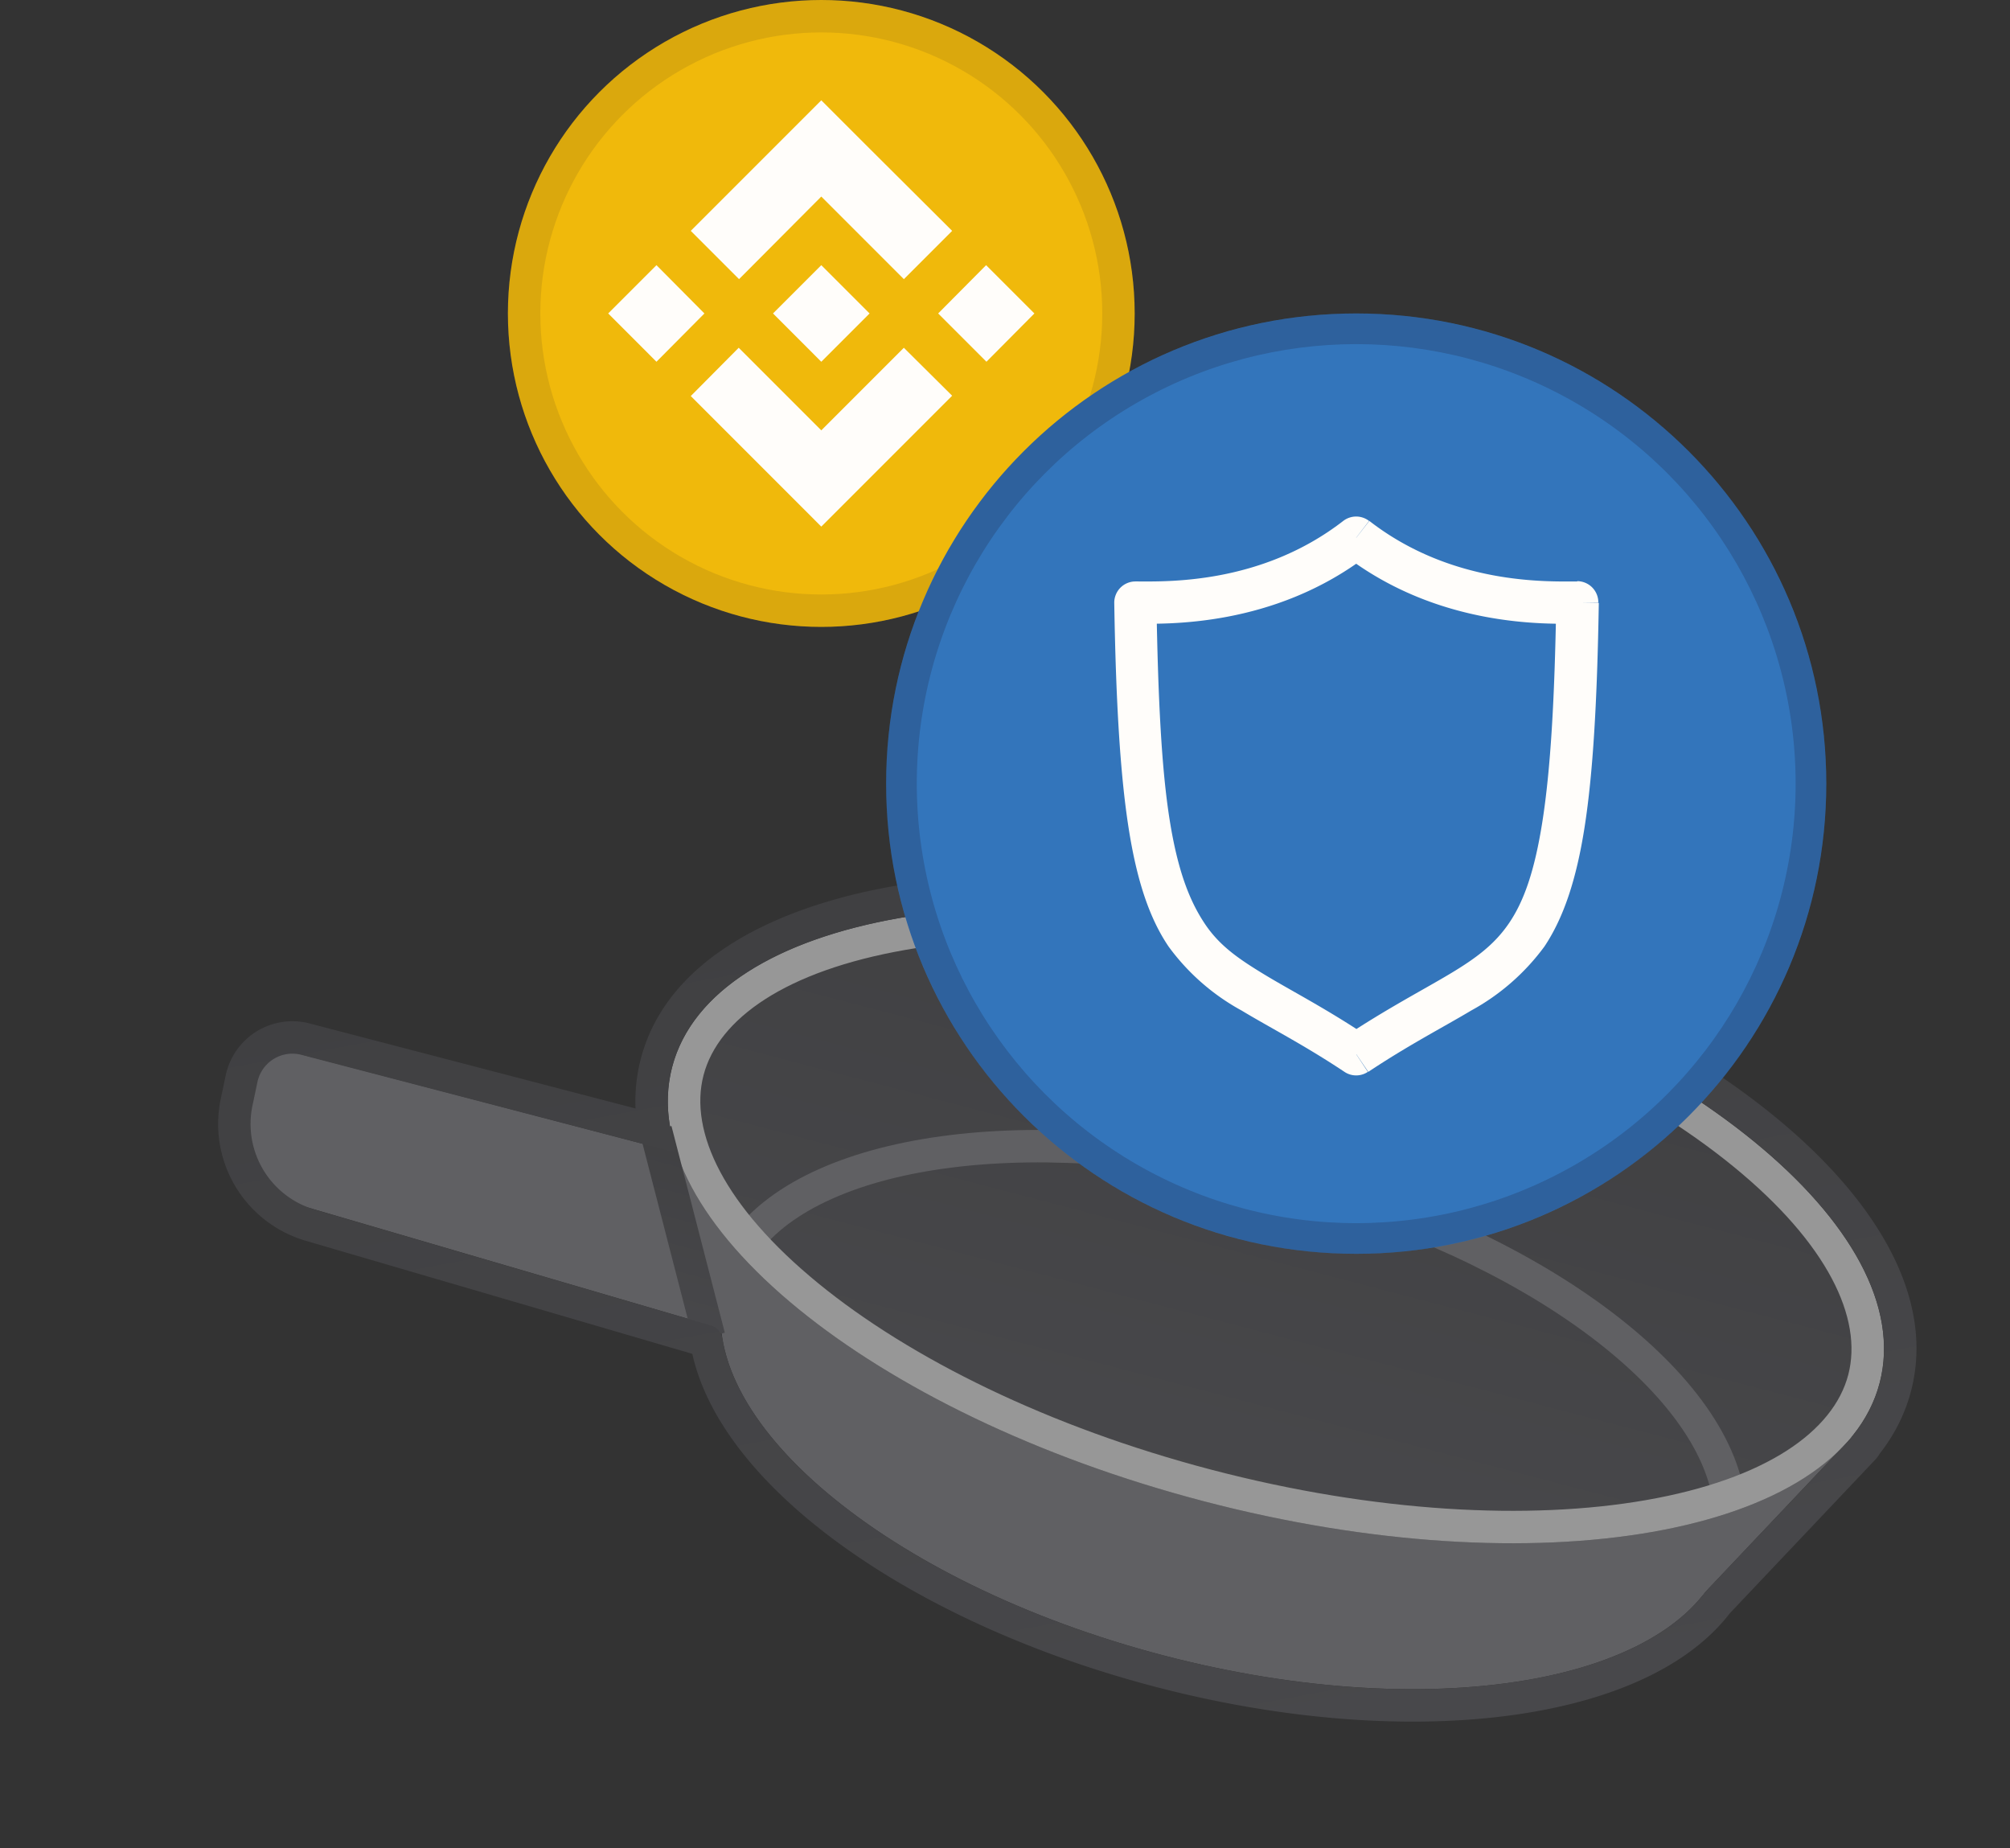 <svg xmlns="http://www.w3.org/2000/svg" width="186" height="171" fill="none"><rect width="100%" height="100%" fill="#333333" stroke="none"/><g fill="#606063"><path d="M67.045 119.028c-3.178 12.144 15 27.421 40.602 34.121s48.934 2.287 52.112-9.858-15-27.421-40.602-34.122-48.934-2.286-52.112 9.859z"/><path d="M155.924 149.273l15.422-16.285-109.354-28.619 5.721 21.818 88.211 23.086z"/><path d="M68.934 108.293L27.073 97.338a3.303 3.303 0 00-4.063 2.486l-.468 2.129a8.26 8.26 0 005.746 9.7L70.1 123.892l-1.166-15.599z"/></g><path d="M62.203 98.71c-3.694 14.114 18.324 32.101 49.178 40.176s58.86 3.178 62.554-10.936-18.324-32.101-49.178-40.176-58.861-3.179-62.554 10.935z" fill="url(#A)"/><g fill-rule="evenodd"><path d="M146.673 123.286c7.098 5.22 11.246 10.866 11.865 15.871l2.977-.368c-.771-6.238-5.736-12.531-13.065-17.92-7.39-5.435-17.439-10.148-28.913-13.151s-22.544-3.817-31.649-2.699c-9.029 1.109-16.44 4.163-20.168 9.223l2.415 1.779c2.992-4.06 9.373-6.95 18.119-8.024 8.67-1.064 19.355-.299 30.524 2.624s20.859 7.49 27.896 12.665z" fill="#606063"/><path d="M75.734 118.739c-8.721-7.124-11.998-14.041-10.629-19.27s7.614-9.654 18.706-11.593c10.807-1.889 25.078-1.154 40.186 2.8s27.911 10.304 36.406 17.245c8.721 7.124 11.998 14.041 10.63 19.27s-7.614 9.653-18.707 11.593c-10.806 1.889-25.078 1.153-40.186-2.8s-27.91-10.304-36.406-17.245zm35.647 20.147c-30.854-8.075-52.872-26.062-49.178-40.176s31.7-19.01 62.554-10.935 52.872 26.062 49.178 40.176-31.7 19.01-62.554 10.936z" fill="#979797"/><path d="M64.167 124.049l-4.937-19.123 2.905-.75 4.937 19.123-2.905.75z" fill="url(#B)"/><path d="M62.469 106.189l-.128-.443-.202-.817-.142-.54c.022-.012.03-.019.028-.027l-.004-.025-.12-.794-.022-.191a13.484 13.484 0 01-.071-1.974c.035-.903.166-1.793.395-2.668 3.694-14.114 31.7-19.01 62.555-10.936s52.872 26.062 49.178 40.176a12.4 12.4 0 01-.963 2.519 13.7 13.7 0 01-1.635 2.476l-.016.019.015.029-.611.651-12.932 13.655c-6.807 9.031-27.596 11.752-50.146 5.85-22.302-5.837-38.971-18.182-40.797-29.295-.093-.569-.484-1.054-1.037-1.215L29.127 111.91a8.26 8.26 0 01-5.762-9.635l.459-2.172a3.304 3.304 0 014.066-2.514l34.249 8.931a.27.27 0 00.331-.331zm-3.657-3.636a15.573 15.573 0 01.488-4.603c2.325-8.885 11.93-13.965 23.478-15.984 11.834-2.069 26.992-1.215 42.738 2.906s29.38 10.802 38.683 18.402c9.078 7.417 14.963 16.551 12.638 25.436-.557 2.129-1.552 4.064-2.901 5.789a3.08 3.08 0 01-.425.566l-13.429 14.181c-4.171 5.406-12.026 8.46-21.098 9.556-9.3 1.124-20.517.28-32.096-2.751-11.453-2.997-21.548-7.685-29.079-13.141-7.079-5.13-12.321-11.262-13.743-17.657l-35.782-10.464a11.26 11.26 0 01-7.855-13.134l.459-2.173a6.304 6.304 0 017.758-4.796l30.165 7.867z" fill="url(#C)"/></g><circle cx="76" cy="29" r="29" fill="#f0b90b"/><path d="M65.185 29l-4.437 4.468L56.28 29l4.468-4.468L65.185 29zM76 18.185l7.642 7.642 4.468-4.468-7.641-7.611L76 9.28 63.921 21.358l4.468 4.468L76 18.185zm15.252 6.347L86.815 29l4.468 4.468L95.72 29l-4.468-4.468zM76 39.815l-7.641-7.642-4.437 4.468L76 48.72l12.109-12.109-4.468-4.437L76 39.815zm0-6.347L80.468 29 76 24.532 71.532 29 76 33.468z" fill="#fffdfa"/><circle cx="76" cy="29" r="27.5" stroke="#191326" stroke-width="3" style="mix-blend-mode:multiply" opacity=".1"/><path d="M125.5 116c24.024 0 43.5-19.476 43.5-43.5S149.524 29 125.5 29 82 48.476 82 72.5s19.476 43.5 43.5 43.5z" fill="#3375bb"/><path d="M125.499 49.743l1.19-1.549a1.96 1.96 0 00-2.388 0l1.198 1.549zm20.456 6.011h1.951a1.975 1.975 0 00-.562-1.4 1.96 1.96 0 00-.636-.432 1.954 1.954 0 00-.753-.154v1.986zm-20.456 41.785l-1.084 1.627a1.94 1.94 0 001.08.328c.385 0 .761-.114 1.081-.328l-1.077-1.627zm-20.437-41.785v-1.96a1.955 1.955 0 00-.754.154 1.97 1.97 0 00-.636.432 1.955 1.955 0 00-.42.644 1.94 1.94 0 00-.141.756l1.951-.026zm19.248-4.471c8.854 6.859 18.994 6.422 21.653 6.422v-3.911c-2.756 0-11.583.35-19.247-5.599l-2.406 3.088zm19.702 4.436c-.148 9.064-.533 15.46-1.268 20.193s-1.75 7.498-3.089 9.475-3.053 3.263-5.564 4.759-5.722 3.158-9.676 5.774l2.204 3.246c3.745-2.493 6.86-4.086 9.51-5.669a20.707 20.707 0 006.79-5.932c1.749-2.625 2.948-6.124 3.718-11.059s1.164-11.575 1.312-20.726l-3.937-.061zM126.619 95.92c-3.928-2.625-7.13-4.252-9.624-5.765s-4.208-2.721-5.555-4.768-2.441-4.768-3.194-9.475-1.084-11.129-1.233-20.193l-3.902.061c.148 9.151.551 15.809 1.312 20.726s1.925 8.417 3.71 11.059a20.56 20.56 0 006.771 5.932c2.625 1.584 5.766 3.176 9.511 5.669l2.204-3.246zm-21.557-38.216c2.625 0 12.773.438 21.627-6.422l-2.388-3.088c-7.682 5.949-16.51 5.599-19.248 5.599l.009 3.911z" fill="#fffdfa"/><circle cx="125.5" cy="72.5" r="42.082" stroke="#191326" stroke-width="2.837" style="mix-blend-mode:multiply" opacity=".2"/><defs><linearGradient id="A" x1="124.757" y1="87.774" x2="111.381" y2="138.886" gradientUnits="userSpaceOnUse"><stop stop-color="#404042"/><stop offset="1" stop-color="#48484b"/></linearGradient><linearGradient id="B" x1="65.567" y1="105.096" x2="60.735" y2="123.129" gradientUnits="userSpaceOnUse"><stop stop-color="#404042"/><stop offset="1" stop-color="#48484b"/></linearGradient><linearGradient id="C" x1="92.495" y1="80.169" x2="108.09" y2="164.62" gradientUnits="userSpaceOnUse"><stop stop-color="#404042"/><stop offset="1" stop-color="#48484b"/></linearGradient></defs></svg>